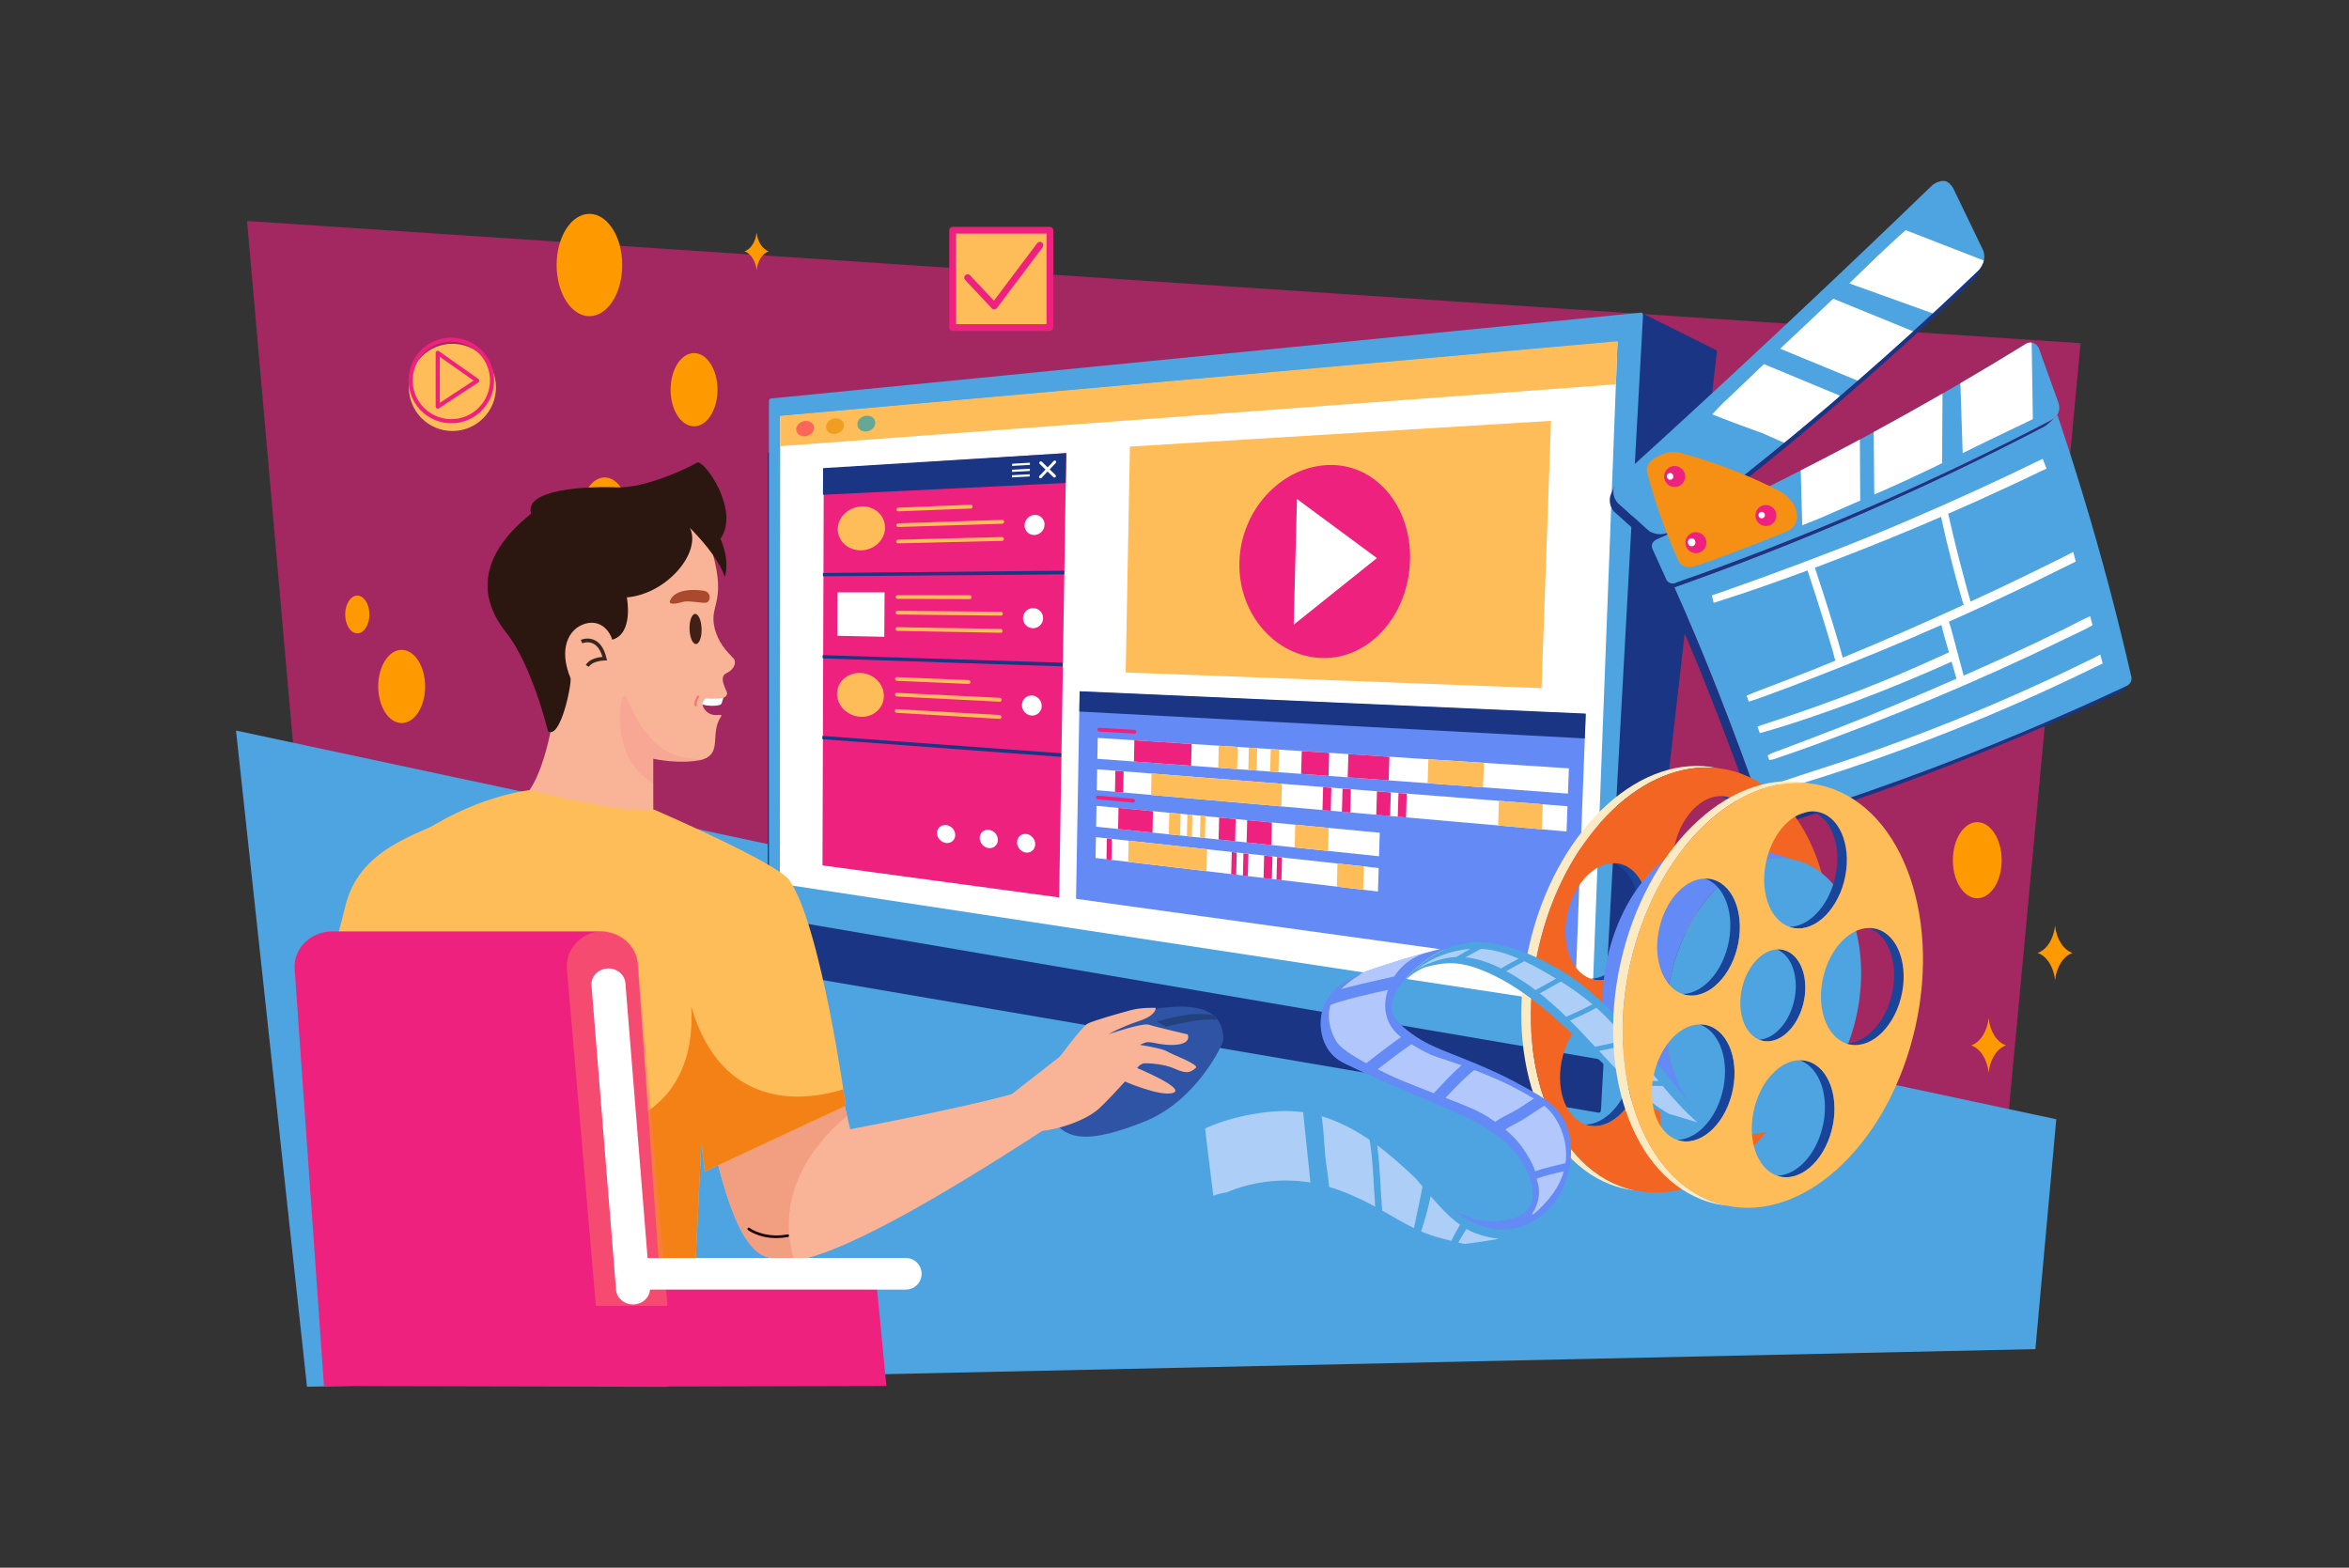 <svg width="824" height="550" viewBox="0 0 824 550" fill="none" xmlns="http://www.w3.org/2000/svg">
<rect x="0" y="0" width="824" height="550" fill="#333333" stroke="none"/>
<g clip-path="url(#clip0_124_587)">
<path d="M120.757 465.027L697.321 468.202L729.837 120.415L86.656 77.536L120.757 465.027Z" fill="#EE217F" fill-opacity="0.6"/>
<path d="M169.505 146.733C175.471 140.759 175.471 131.074 169.505 125.101C163.539 119.127 153.866 119.127 147.899 125.101C141.933 131.074 141.933 140.759 147.899 146.733C153.866 152.706 163.539 152.706 169.505 146.733Z" fill="#FFBD59"/>
<path d="M367.626 81.241H334.361C334.229 81.241 334.122 81.349 334.122 81.481V114.913C334.122 115.045 334.229 115.153 334.361 115.153H367.626C367.758 115.153 367.865 115.045 367.865 114.913V81.481C367.865 81.349 367.758 81.241 367.626 81.241Z" fill="#FFBD59"/>
<path d="M107.682 486.507L713.994 473.31L721.317 392.665L82.786 256.298L107.682 486.507Z" fill="#4DA4E0"/>
<path d="M561.225 371.643L574.053 370.208L602.304 123.004L575.863 109.799L561.225 371.643Z" fill="#193584"/>
<path d="M575.185 128.406L270.089 158.509C269.657 158.552 269.307 158.894 269.307 159.273V339.852C269.322 340.054 269.405 340.244 269.542 340.393C269.68 340.541 269.863 340.638 270.062 340.669L560.799 390.364C561.216 390.435 561.572 390.05 561.593 389.506L575.928 129.313C575.951 128.771 575.617 128.363 575.185 128.406Z" fill="#193584"/>
<path d="M575.61 109.684L270.515 139.792C270.084 139.834 269.733 140.176 269.733 140.555V321.131C269.749 321.333 269.832 321.524 269.969 321.672C270.107 321.82 270.291 321.917 270.491 321.947L561.225 371.643C561.642 371.714 561.998 371.329 562.019 370.785L576.355 110.592C576.376 110.049 576.043 109.647 575.61 109.684Z" fill="#4DA4E0"/>
<path d="M273.568 310.034L558.482 353.352L567.401 119.925L273.686 146.055L273.568 310.034Z" fill="white"/>
<path d="M273.677 156.53L566.833 134.836L567.409 119.738L273.686 145.923L273.677 156.53Z" fill="#FFBD59"/>
<path d="M282.44 147.68C280.704 147.828 279.296 149.147 279.292 150.624C279.288 152.101 280.701 153.191 282.428 153.055C284.155 152.919 285.571 151.603 285.574 150.111C285.578 148.62 284.174 147.532 282.44 147.68Z" fill="#FF665B"/>
<path d="M292.915 146.785C291.179 146.933 289.768 148.269 289.761 149.769C289.754 151.269 291.157 152.375 292.892 152.237C294.626 152.1 296.036 150.767 296.043 149.253C296.05 147.738 294.649 146.635 292.915 146.785Z" fill="#F19E20"/>
<path d="M303.912 145.843C302.176 145.992 300.762 147.347 300.755 148.87C300.748 150.393 302.144 151.514 303.878 151.382C305.613 151.25 307.026 149.893 307.035 148.355C307.044 146.818 305.655 145.694 303.912 145.843Z" fill="#65A896"/>
<path d="M394.879 235.925L540.757 241.425L544.079 147.647L396.36 156.672L394.879 235.925Z" fill="#FFBD59"/>
<path d="M377.454 315.335L552.9 339.604L556.255 250.484L378.73 242.619L377.454 315.335Z" fill="#648AF5"/>
<path d="M378.607 249.622L555.932 259.066L556.26 250.352L378.732 242.511L378.607 249.622Z" fill="#193584"/>
<path d="M465.613 163.158C449.008 163.971 435.199 179.261 434.769 197.313C434.34 215.364 447.325 230.381 463.768 230.854C480.211 231.326 494.02 216.046 494.611 196.699C495.203 177.352 482.22 162.345 465.613 163.158Z" fill="#EE217F"/>
<path d="M453.809 219.163L483.005 195.795L454.959 175.062L453.809 219.163Z" fill="white"/>
<path d="M288.52 303.614L371.545 314.85L374.018 158.973L288.977 164.487L288.52 303.614Z" fill="#EE217F"/>
<path d="M288.687 173.574L373.844 169.446L374.019 158.973L288.719 164.231L288.687 173.574Z" fill="#193584"/>
<path d="M369.62 161.735L364.65 166.939C364.552 167.036 364.497 167.167 364.494 167.305C364.492 167.443 364.543 167.576 364.637 167.676C364.686 167.722 364.743 167.757 364.805 167.779C364.868 167.802 364.934 167.811 365 167.806C365.139 167.799 365.27 167.739 365.366 167.639L370.337 162.437C370.435 162.339 370.492 162.207 370.494 162.068C370.496 161.929 370.443 161.795 370.347 161.695C370.297 161.649 370.238 161.614 370.174 161.592C370.111 161.569 370.043 161.559 369.975 161.563C369.908 161.567 369.841 161.584 369.78 161.614C369.719 161.643 369.665 161.684 369.62 161.735Z" fill="white"/>
<path d="M365.454 161.98C365.404 161.935 365.345 161.9 365.281 161.877C365.217 161.855 365.149 161.845 365.081 161.849C365.013 161.853 364.947 161.871 364.886 161.9C364.825 161.93 364.77 161.972 364.725 162.023C364.629 162.12 364.573 162.25 364.571 162.388C364.569 162.525 364.62 162.657 364.713 162.758L369.529 167.422C369.575 167.467 369.63 167.502 369.691 167.525C369.752 167.548 369.816 167.558 369.881 167.554C370.021 167.545 370.152 167.482 370.247 167.378C370.345 167.281 370.402 167.149 370.404 167.01C370.406 166.872 370.354 166.738 370.259 166.638L365.454 161.98Z" fill="white"/>
<path d="M361.236 162.335L355.095 162.687C355.081 162.688 355.067 162.694 355.058 162.704C355.048 162.714 355.042 162.728 355.042 162.742L355.031 163.406C355.031 163.413 355.033 163.419 355.035 163.425C355.038 163.431 355.042 163.437 355.046 163.441C355.051 163.446 355.057 163.449 355.063 163.451C355.069 163.454 355.076 163.454 355.082 163.454L361.225 163.101C361.239 163.1 361.252 163.094 361.262 163.084C361.272 163.074 361.277 163.061 361.278 163.047V162.379C361.277 162.368 361.273 162.357 361.265 162.349C361.257 162.341 361.247 162.336 361.236 162.335Z" fill="white"/>
<path d="M361.204 164.459L355.065 164.801C355.051 164.802 355.037 164.808 355.028 164.818C355.018 164.828 355.012 164.841 355.012 164.855V165.52C355.011 165.527 355.013 165.533 355.015 165.539C355.018 165.546 355.021 165.551 355.026 165.556C355.031 165.56 355.037 165.564 355.043 165.566C355.05 165.568 355.056 165.568 355.063 165.568L361.202 165.233C361.216 165.231 361.229 165.225 361.239 165.215C361.249 165.205 361.254 165.192 361.255 165.178L361.264 164.508C361.265 164.501 361.263 164.493 361.26 164.486C361.257 164.479 361.253 164.473 361.247 164.468C361.241 164.463 361.234 164.46 361.227 164.458C361.219 164.457 361.211 164.457 361.204 164.459Z" fill="white"/>
<path d="M361.176 166.391L355.038 166.719C355.024 166.719 355.011 166.724 355.001 166.734C354.991 166.744 354.986 166.758 354.986 166.772L354.975 167.436C354.975 167.443 354.976 167.449 354.979 167.455C354.982 167.461 354.985 167.467 354.99 167.471C354.995 167.476 355.001 167.479 355.007 167.481C355.013 167.483 355.02 167.484 355.026 167.484L361.164 167.165C361.178 167.164 361.191 167.158 361.201 167.148C361.211 167.138 361.216 167.124 361.217 167.11L361.227 166.44C361.227 166.434 361.226 166.427 361.223 166.421C361.221 166.415 361.217 166.409 361.212 166.405C361.207 166.4 361.202 166.397 361.196 166.394C361.189 166.392 361.183 166.391 361.176 166.391Z" fill="white"/>
<path d="M302.209 177.678C297.619 177.87 293.885 181.433 293.865 185.636C293.848 189.836 297.543 193.166 302.121 193.073C306.699 192.979 310.435 189.417 310.465 185.117C310.495 180.818 306.801 177.486 302.209 177.678Z" fill="#FFBD59"/>
<path d="M288.676 202.176L373.311 201.503L373.332 200.221L288.68 201.032L288.676 202.176Z" fill="#193584"/>
<path d="M288.578 230.988L372.77 233.791L372.791 232.509L288.581 229.844L288.578 230.988Z" fill="#193584"/>
<path d="M288.481 259.33L372.24 265.553L372.261 264.27L288.484 258.184L288.481 259.33Z" fill="#193584"/>
<path d="M362.961 180.64C362.018 180.681 361.126 181.079 360.465 181.754C359.804 182.429 359.424 183.33 359.401 184.275C359.391 184.73 359.474 185.183 359.644 185.605C359.814 186.027 360.069 186.411 360.392 186.731C360.716 187.051 361.101 187.302 361.524 187.469C361.948 187.635 362.401 187.713 362.856 187.698C363.801 187.663 364.697 187.266 365.36 186.59C366.022 185.913 366.4 185.009 366.416 184.061C366.43 183.605 366.35 183.151 366.181 182.727C366.012 182.303 365.757 181.918 365.433 181.597C365.109 181.276 364.722 181.025 364.297 180.86C363.872 180.696 363.417 180.621 362.961 180.64Z" fill="white"/>
<path d="M340.527 177.075L315.111 178.107C314.942 178.112 314.78 178.181 314.659 178.301C314.538 178.42 314.466 178.58 314.458 178.75V178.805C314.46 178.887 314.478 178.969 314.512 179.044C314.547 179.119 314.596 179.186 314.657 179.242C314.718 179.297 314.79 179.34 314.868 179.366C314.946 179.393 315.029 179.403 315.111 179.397L340.52 178.412C340.694 178.405 340.859 178.332 340.983 178.209C341.106 178.085 341.178 177.92 341.185 177.745V177.692C341.186 177.607 341.169 177.523 341.136 177.445C341.102 177.367 341.053 177.297 340.991 177.239C340.929 177.181 340.856 177.137 340.776 177.108C340.696 177.08 340.611 177.069 340.527 177.075Z" fill="#FFBD59"/>
<path d="M351.586 182.392L315.069 183.6C314.898 183.603 314.735 183.671 314.612 183.79C314.489 183.909 314.416 184.07 314.407 184.241V184.294C314.409 184.377 314.427 184.458 314.461 184.534C314.495 184.609 314.544 184.677 314.605 184.733C314.666 184.789 314.737 184.832 314.815 184.859C314.893 184.886 314.976 184.897 315.059 184.892L351.568 183.749C351.743 183.742 351.909 183.669 352.033 183.545C352.156 183.42 352.228 183.253 352.234 183.078V183.021C352.235 182.937 352.219 182.853 352.187 182.774C352.154 182.696 352.106 182.625 352.046 182.566C351.985 182.508 351.913 182.462 351.834 182.432C351.755 182.402 351.67 182.388 351.586 182.392Z" fill="#FFBD59"/>
<path d="M351.504 188.414L315.023 189.336C314.853 189.337 314.689 189.403 314.567 189.521C314.444 189.639 314.371 189.8 314.363 189.97V190.025C314.364 190.108 314.383 190.189 314.416 190.265C314.45 190.341 314.499 190.409 314.559 190.465C314.62 190.521 314.692 190.565 314.769 190.593C314.847 190.621 314.93 190.633 315.012 190.628L351.487 189.771C351.661 189.765 351.827 189.693 351.95 189.57C352.074 189.446 352.145 189.28 352.151 189.105V189.048C352.152 188.964 352.135 188.88 352.103 188.801C352.071 188.723 352.023 188.652 351.963 188.593C351.902 188.534 351.831 188.487 351.752 188.456C351.673 188.426 351.589 188.411 351.504 188.414Z" fill="#FFBD59"/>
<path d="M293.705 223.05L310.194 223.408L310.305 207.835L293.77 207.833L293.705 223.05Z" fill="white"/>
<path d="M362.465 213.349C361.767 213.332 361.08 213.524 360.491 213.899C359.902 214.274 359.438 214.816 359.157 215.455C358.876 216.095 358.792 216.804 358.914 217.492C359.037 218.18 359.361 218.816 359.845 219.32C360.329 219.823 360.952 220.171 361.634 220.319C362.316 220.467 363.027 220.409 363.676 220.152C364.325 219.895 364.883 219.45 365.28 218.875C365.676 218.3 365.893 217.619 365.902 216.92C365.913 216.459 365.833 216 365.666 215.571C365.499 215.141 365.248 214.748 364.928 214.416C364.609 214.084 364.226 213.819 363.803 213.635C363.381 213.452 362.926 213.355 362.465 213.349Z" fill="white"/>
<path d="M340.15 208.841L314.87 208.804C314.701 208.801 314.538 208.864 314.415 208.979C314.292 209.095 314.219 209.254 314.211 209.423V209.476C314.213 209.559 314.231 209.641 314.265 209.718C314.299 209.794 314.347 209.863 314.407 209.921C314.467 209.978 314.538 210.023 314.616 210.054C314.693 210.084 314.776 210.098 314.859 210.096L340.134 210.179C340.306 210.18 340.471 210.114 340.595 209.994C340.719 209.875 340.791 209.712 340.796 209.539V209.483C340.796 209.398 340.779 209.314 340.747 209.236C340.714 209.158 340.666 209.087 340.606 209.027C340.546 208.968 340.475 208.921 340.397 208.889C340.318 208.857 340.234 208.841 340.15 208.841Z" fill="#FFBD59"/>
<path d="M351.151 214.625L314.828 214.297C314.66 214.292 314.496 214.354 314.373 214.468C314.249 214.583 314.176 214.742 314.169 214.911V214.964C314.173 215.132 314.242 215.292 314.361 215.409C314.481 215.527 314.642 215.593 314.81 215.593L351.124 215.984C351.297 215.986 351.463 215.919 351.587 215.799C351.711 215.678 351.783 215.514 351.786 215.341V215.284C351.789 215.113 351.724 214.947 351.605 214.823C351.486 214.7 351.322 214.628 351.151 214.625Z" fill="#FFBD59"/>
<path d="M351.068 220.647L314.782 220.033C314.699 220.03 314.616 220.043 314.538 220.071C314.46 220.1 314.388 220.144 314.327 220.2C314.266 220.257 314.217 220.325 314.182 220.401C314.147 220.476 314.128 220.558 314.125 220.642V220.695C314.13 220.863 314.2 221.024 314.32 221.142C314.441 221.26 314.603 221.326 314.772 221.326L351.042 222.004C351.127 222.006 351.212 221.991 351.291 221.96C351.37 221.928 351.443 221.882 351.504 221.822C351.566 221.763 351.615 221.692 351.648 221.614C351.682 221.536 351.701 221.452 351.702 221.366V221.31C351.703 221.138 351.638 220.973 351.52 220.849C351.401 220.726 351.239 220.653 351.068 220.647Z" fill="#FFBD59"/>
<path d="M301.874 236.084C297.332 235.908 293.634 239.164 293.617 243.364C293.599 247.565 297.256 251.2 301.786 251.473C306.317 251.747 310.014 248.494 310.046 244.193C310.077 239.892 306.419 236.266 301.874 236.084Z" fill="#FFBD59"/>
<path d="M361.997 243.994C361.543 243.972 361.09 244.042 360.665 244.2C360.239 244.359 359.85 244.602 359.521 244.915C359.192 245.228 358.929 245.604 358.75 246.022C358.57 246.439 358.477 246.889 358.475 247.343C358.467 248.28 358.816 249.184 359.451 249.872C360.086 250.56 360.959 250.979 361.893 251.045C362.347 251.069 362.801 251 363.227 250.842C363.653 250.685 364.043 250.442 364.373 250.129C364.702 249.815 364.965 249.438 365.144 249.019C365.323 248.601 365.415 248.151 365.414 247.696C365.429 246.757 365.083 245.848 364.446 245.159C363.81 244.469 362.933 244.052 361.997 243.994Z" fill="white"/>
<path d="M339.798 238.6L314.645 237.563C314.563 237.557 314.48 237.568 314.402 237.595C314.324 237.622 314.253 237.664 314.191 237.72C314.13 237.775 314.081 237.842 314.046 237.917C314.012 237.992 313.992 238.073 313.99 238.155V238.21C313.993 238.381 314.062 238.544 314.182 238.665C314.302 238.787 314.464 238.857 314.634 238.862L339.782 239.945C339.866 239.949 339.95 239.937 340.028 239.908C340.107 239.879 340.179 239.835 340.241 239.778C340.302 239.72 340.351 239.651 340.385 239.575C340.419 239.498 340.437 239.415 340.439 239.331V239.275C340.439 239.101 340.373 238.934 340.254 238.808C340.134 238.683 339.971 238.608 339.798 238.6Z" fill="#FFBD59"/>
<path d="M350.742 244.822L314.601 243.06C314.519 243.053 314.436 243.063 314.359 243.09C314.281 243.116 314.209 243.158 314.148 243.213C314.087 243.268 314.037 243.334 314.002 243.409C313.968 243.483 313.948 243.564 313.946 243.647V243.701C313.951 243.871 314.02 244.033 314.14 244.154C314.259 244.275 314.42 244.346 314.59 244.353L350.728 246.18C350.813 246.184 350.897 246.172 350.976 246.143C351.056 246.114 351.128 246.07 351.19 246.012C351.252 245.954 351.301 245.884 351.335 245.807C351.368 245.729 351.386 245.645 351.387 245.561V245.505C351.387 245.33 351.321 245.161 351.201 245.034C351.081 244.907 350.917 244.831 350.742 244.822Z" fill="#FFBD59"/>
<path d="M350.66 250.849L314.555 248.796C314.474 248.788 314.391 248.798 314.314 248.824C314.236 248.849 314.164 248.891 314.103 248.945C314.042 249 313.992 249.066 313.958 249.141C313.923 249.215 313.904 249.295 313.902 249.377V249.432C313.907 249.603 313.976 249.765 314.096 249.886C314.215 250.008 314.376 250.08 314.546 250.088L350.64 252.203C350.724 252.209 350.808 252.197 350.887 252.168C350.967 252.14 351.039 252.096 351.101 252.038C351.162 251.981 351.211 251.911 351.245 251.834C351.279 251.757 351.296 251.674 351.297 251.59V251.533C351.297 251.36 351.231 251.193 351.112 251.066C350.994 250.939 350.832 250.862 350.66 250.849Z" fill="#FFBD59"/>
<path d="M360 292.575C358.239 292.38 356.785 293.677 356.759 295.473C356.732 297.27 358.139 298.897 359.901 299.107C361.664 299.316 363.115 298.022 363.143 296.21C363.171 294.398 361.763 292.773 360 292.575Z" fill="white"/>
<path d="M346.888 291.117C346.484 291.062 346.072 291.093 345.681 291.211C345.29 291.328 344.929 291.529 344.622 291.798C344.316 292.068 344.07 292.4 343.903 292.773C343.736 293.146 343.651 293.55 343.654 293.959C343.663 294.835 343.986 295.678 344.565 296.335C345.143 296.992 345.939 297.418 346.806 297.536C347.21 297.594 347.622 297.564 348.014 297.448C348.406 297.331 348.768 297.131 349.075 296.861C349.382 296.591 349.627 296.258 349.794 295.884C349.96 295.511 350.043 295.105 350.038 294.696C350.036 293.819 349.715 292.972 349.135 292.314C348.556 291.655 347.757 291.23 346.888 291.117Z" fill="white"/>
<path d="M331.928 289.455C330.167 289.259 328.72 290.502 328.702 292.232C328.685 293.961 330.099 295.535 331.861 295.747C333.623 295.958 335.067 294.714 335.087 292.97C335.106 291.227 333.692 289.649 331.928 289.455Z" fill="white"/>
<path d="M384.943 266.216L550.018 278.422L550.347 269.558L385.079 258.884L384.943 266.216Z" fill="white"/>
<path d="M397.77 267.164L417.835 268.649L418.009 261.01L397.92 259.713L397.77 267.164Z" fill="#EE217F"/>
<path d="M456.413 271.501L466.033 272.211L466.264 264.127L456.633 263.505L456.413 271.501Z" fill="#EE217F"/>
<path d="M472.756 272.71L487.132 273.773L487.387 265.491L472.994 264.562L472.756 272.71Z" fill="#EE217F"/>
<path d="M427.35 269.352L433.97 269.842L434.163 262.054L427.536 261.625L427.35 269.352Z" fill="#FFBD59"/>
<path d="M500.784 274.781L520.229 276.22L520.525 267.631L501.057 266.375L500.784 274.781Z" fill="#FFBD59"/>
<path d="M384.741 277.216L549.524 291.717L549.853 282.853L384.877 269.883L384.741 277.216Z" fill="white"/>
<path d="M525.519 289.605L540.851 290.954L541.171 282.171L525.82 280.964L525.519 289.605Z" fill="#FFBD59"/>
<path d="M403.79 278.892L449.476 282.912L449.689 274.979L403.948 271.383L403.79 278.892Z" fill="#FFBD59"/>
<path d="M437.899 270.131L440.796 270.346L440.996 262.496L438.097 262.308L437.899 270.131Z" fill="#FFBD59"/>
<path d="M490.31 286.536L493.201 286.791L493.463 278.452L490.571 278.222L490.31 286.536Z" fill="#EE217F"/>
<path d="M463.905 284.212L466.796 284.466L467.028 276.371L464.134 276.144L463.905 284.212Z" fill="#EE217F"/>
<path d="M391.117 277.803L394.006 278.058L394.154 270.639L391.259 270.411L391.117 277.803Z" fill="#EE217F"/>
<path d="M470.719 284.812L473.61 285.066L473.849 276.907L470.956 276.68L470.719 284.812Z" fill="#EE217F"/>
<path d="M482.772 285.873L487.627 286.3L487.882 278.013L483.024 277.63L482.772 285.873Z" fill="#EE217F"/>
<path d="M445.553 270.699L448.45 270.912L448.659 262.99L445.761 262.803L445.553 270.699Z" fill="#FFBD59"/>
<path d="M384.503 290.035L483.75 300.402L484.001 292.159L384.639 282.714L384.503 290.035Z" fill="white"/>
<path d="M392.215 290.841L404.28 292.101L404.438 284.595L392.36 283.448L392.215 290.841Z" fill="#EE217F"/>
<path d="M427.473 294.525L433.257 295.128L433.448 287.354L427.659 286.802L427.473 294.525Z" fill="#EE217F"/>
<path d="M437.297 295.551L445.942 296.454L446.15 288.56L437.495 287.738L437.297 295.551Z" fill="#EE217F"/>
<path d="M410 292.699L413.979 293.115L414.15 285.519L410.166 285.14L410 292.699Z" fill="#FFBD59"/>
<path d="M454.151 297.31L465.84 298.532L466.073 290.455L454.367 289.342L454.151 297.31Z" fill="#FFBD59"/>
<path d="M384.301 301.018L483.371 312.77L483.623 304.526L384.436 293.697L384.301 301.018Z" fill="white"/>
<path d="M468.938 311.057L478.157 312.151L478.402 303.954L469.174 302.948L468.938 311.057Z" fill="#FFBD59"/>
<path d="M395.754 302.377L423.222 305.634L423.402 297.95L395.902 294.948L395.754 302.377Z" fill="#FFBD59"/>
<path d="M416.342 293.362L418.083 293.543L418.259 285.908L416.514 285.743L416.342 293.362Z" fill="#FFBD59"/>
<path d="M447.772 308.576L449.51 308.783L449.721 300.853L447.982 300.663L447.772 308.576Z" fill="#EE217F"/>
<path d="M431.896 306.692L433.633 306.898L433.827 299.117L432.087 298.927L431.896 306.692Z" fill="#EE217F"/>
<path d="M388.134 301.5L389.872 301.705L390.014 294.333L388.273 294.142L388.134 301.5Z" fill="#EE217F"/>
<path d="M435.993 307.179L437.73 307.385L437.929 299.565L436.188 299.375L435.993 307.179Z" fill="#EE217F"/>
<path d="M443.24 308.039L446.157 308.384L446.365 300.487L443.444 300.168L443.24 308.039Z" fill="#EE217F"/>
<path d="M420.944 293.843L422.686 294.024L422.865 286.347L421.122 286.182L420.944 293.843Z" fill="#FFBD59"/>
<path d="M397.995 256.069L385.562 255.322C385.479 255.318 385.396 255.331 385.319 255.36C385.242 255.389 385.171 255.434 385.112 255.492C385.052 255.55 385.005 255.619 384.974 255.695C384.942 255.772 384.926 255.854 384.928 255.937C384.922 256.108 384.981 256.275 385.095 256.403C385.208 256.531 385.366 256.611 385.537 256.626L397.967 257.393C398.051 257.396 398.134 257.383 398.212 257.353C398.289 257.323 398.36 257.277 398.42 257.218C398.479 257.16 398.526 257.09 398.558 257.013C398.589 256.935 398.605 256.852 398.603 256.769C398.61 256.596 398.552 256.428 398.439 256.298C398.326 256.167 398.167 256.086 397.995 256.069Z" fill="#EE217F"/>
<path d="M397.506 280.246L385.122 279.127C385.04 279.12 384.958 279.13 384.88 279.157C384.803 279.184 384.732 279.227 384.673 279.283C384.613 279.34 384.566 279.408 384.534 279.483C384.503 279.559 384.487 279.641 384.489 279.723C384.485 279.895 384.545 280.062 384.658 280.192C384.77 280.322 384.926 280.406 385.097 280.428L397.48 281.566C397.562 281.573 397.645 281.562 397.722 281.534C397.8 281.507 397.871 281.463 397.931 281.406C397.991 281.349 398.038 281.28 398.069 281.203C398.1 281.127 398.115 281.044 398.112 280.962C398.116 280.789 398.057 280.62 397.945 280.489C397.833 280.357 397.677 280.27 397.506 280.246Z" fill="#EE217F"/>
<path d="M368.289 79.584H334.178C334.022 79.584 333.868 79.615 333.724 79.675C333.58 79.734 333.449 79.822 333.339 79.932C333.229 80.043 333.142 80.174 333.082 80.318C333.023 80.462 332.992 80.617 332.993 80.772V114.92C332.992 115.076 333.023 115.23 333.082 115.375C333.142 115.519 333.229 115.65 333.339 115.76C333.449 115.87 333.58 115.958 333.724 116.018C333.868 116.077 334.022 116.108 334.178 116.108H368.284C368.599 116.108 368.9 115.983 369.123 115.76C369.345 115.537 369.471 115.235 369.471 114.92V80.772C369.471 80.458 369.347 80.156 369.125 79.934C368.904 79.711 368.603 79.585 368.289 79.584ZM367.102 113.732H335.37V81.961H367.102V113.732Z" fill="#EE217F"/>
<path d="M365.506 85.077C365.254 84.888 364.938 84.807 364.626 84.851C364.315 84.895 364.033 85.061 363.844 85.312L348.661 105.492L340.296 96.603C340.08 96.373 339.782 96.239 339.468 96.229C339.153 96.219 338.847 96.335 338.618 96.552C338.389 96.767 338.255 97.066 338.245 97.381C338.236 97.696 338.351 98.002 338.567 98.231L347.899 108.154C348.01 108.272 348.144 108.367 348.292 108.431C348.441 108.495 348.601 108.528 348.763 108.528H348.828C349.001 108.519 349.169 108.472 349.321 108.391C349.473 108.309 349.605 108.195 349.709 108.057L365.742 86.752C365.837 86.627 365.906 86.484 365.946 86.332C365.985 86.18 365.994 86.021 365.972 85.865C365.951 85.71 365.898 85.56 365.818 85.424C365.738 85.289 365.632 85.171 365.506 85.077Z" fill="#EE217F"/>
<path d="M167.832 132.963L153.965 123.2C153.858 123.123 153.731 123.077 153.6 123.068C153.468 123.06 153.336 123.088 153.22 123.151C153.103 123.211 153.004 123.303 152.936 123.416C152.867 123.529 152.831 123.658 152.831 123.791V142.663C152.831 142.793 152.867 142.921 152.934 143.032C153 143.144 153.096 143.235 153.21 143.297C153.324 143.359 153.453 143.388 153.583 143.383C153.713 143.378 153.839 143.337 153.947 143.266L167.814 134.151C167.913 134.086 167.994 133.999 168.051 133.895C168.108 133.792 168.139 133.677 168.141 133.559C168.142 133.441 168.115 133.324 168.061 133.219C168.008 133.114 167.929 133.024 167.832 132.957V132.963ZM154.275 141.329V125.18L166.142 133.532L154.275 141.329Z" fill="#EE217F"/>
<path d="M158.324 118.444C155.356 118.444 152.455 119.325 149.987 120.976C147.519 122.627 145.596 124.973 144.46 127.719C143.324 130.464 143.027 133.485 143.606 136.4C144.185 139.314 145.614 141.991 147.713 144.092C149.812 146.194 152.486 147.625 155.397 148.204C158.308 148.784 161.325 148.486 164.067 147.349C166.809 146.212 169.153 144.286 170.801 141.816C172.45 139.345 173.33 136.44 173.33 133.468C173.326 129.485 171.744 125.666 168.931 122.849C166.117 120.032 162.303 118.448 158.324 118.444ZM158.324 147.047C155.643 147.047 153.022 146.251 150.792 144.76C148.563 143.268 146.825 141.148 145.799 138.668C144.773 136.188 144.504 133.459 145.027 130.826C145.551 128.193 146.842 125.774 148.738 123.876C150.634 121.977 153.049 120.685 155.679 120.161C158.309 119.637 161.035 119.906 163.512 120.933C165.99 121.961 168.107 123.7 169.597 125.933C171.086 128.165 171.881 130.789 171.881 133.474C171.876 137.072 170.446 140.521 167.904 143.066C165.363 145.61 161.918 147.042 158.324 147.047Z" fill="#EE217F"/>
<path d="M693.6 315.139C698.325 315.139 702.155 309.163 702.155 301.791C702.155 294.419 698.325 288.443 693.6 288.443C688.875 288.443 685.045 294.419 685.045 301.791C685.045 309.163 688.875 315.139 693.6 315.139Z" fill="#FF9900"/>
<path d="M720.887 324.768C720.382 329.483 717.938 333.258 714.769 334.315C717.938 335.373 720.382 339.147 720.887 343.863C721.393 339.147 723.838 335.375 727.008 334.315C723.838 333.258 721.393 329.483 720.887 324.768Z" fill="#FF9900"/>
<path d="M697.583 357.202C697.077 361.916 694.632 365.69 691.464 366.75C694.634 367.807 697.077 371.581 697.583 376.295C698.088 371.581 700.534 367.807 703.701 366.75C700.528 365.69 698.083 361.916 697.583 357.202Z" fill="#FF9900"/>
<path d="M206.766 110.931C213.12 110.931 218.272 102.893 218.272 92.978C218.272 83.063 213.12 75.026 206.766 75.026C200.411 75.026 195.26 83.063 195.26 92.978C195.26 102.893 200.411 110.931 206.766 110.931Z" fill="#FF9900"/>
<path d="M243.464 149.558C248.009 149.558 251.693 143.81 251.693 136.719C251.693 129.628 248.009 123.88 243.464 123.88C238.919 123.88 235.234 129.628 235.234 136.719C235.234 143.81 238.919 149.558 243.464 149.558Z" fill="#FF9900"/>
<path d="M140.902 253.67C145.447 253.67 149.132 247.922 149.132 240.831C149.132 233.741 145.447 227.993 140.902 227.993C136.357 227.993 132.673 233.741 132.673 240.831C132.673 247.922 136.357 253.67 140.902 253.67Z" fill="#FF9900"/>
<path d="M265.413 81.552C265.061 84.822 263.367 87.439 261.169 88.173C263.367 88.908 265.062 91.522 265.413 94.796C265.765 91.526 267.459 88.908 269.658 88.173C267.459 87.436 265.763 84.822 265.413 81.552Z" fill="#FF9900"/>
<path d="M125.34 222.203C127.684 222.203 129.585 219.238 129.585 215.581C129.585 211.923 127.684 208.958 125.34 208.958C122.995 208.958 121.095 211.923 121.095 215.581C121.095 219.238 122.995 222.203 125.34 222.203Z" fill="#FF9900"/>
<path d="M212.115 193.175C216.66 193.175 220.344 187.427 220.344 180.337C220.344 173.246 216.66 167.498 212.115 167.498C207.57 167.498 203.885 173.246 203.885 180.337C203.885 187.427 207.57 193.175 212.115 193.175Z" fill="#FF9900"/>
<path d="M207.248 242.885C206.476 242.886 205.706 242.787 204.959 242.591C203.606 242.223 202.353 241.551 201.297 240.627C200.141 239.628 199.191 238.412 198.5 237.048L198.54 237.031C199.228 238.389 200.175 239.599 201.325 240.595C202.377 241.514 203.624 242.182 204.972 242.548C206.613 242.984 208.393 242.933 210.264 242.397L210.277 242.439C209.293 242.728 208.274 242.878 207.248 242.885Z" fill="#EE217F" fill-opacity="0.2"/>
<path d="M404.38 354.057C380.963 357.935 367.18 386.267 367.18 386.267C370.341 402.517 383.41 400.649 401.514 393.458C419.617 386.267 429.29 366.207 429.184 364.474C428.89 359.728 427.79 350.174 404.38 354.057Z" fill="#2F53A5"/>
<path d="M378.586 365.382L353.556 384.891L360.378 397.024C369.798 397.269 380.785 393.146 385.428 388.998C390.07 384.85 402.769 370.321 402.769 370.321L385.69 364.234C384.505 363.812 383.233 363.696 381.991 363.896C380.749 364.097 379.578 364.608 378.586 365.382Z" fill="#F9B497"/>
<path d="M397.932 374.294C397.932 374.294 405.73 372.094 403.484 369.032C401.237 365.97 395.686 365.761 393.759 365.306C391.833 364.851 381.334 360.444 378.917 362.431C376.499 364.417 373.568 371.839 373.568 371.839L393.656 379.033C393.656 379.033 407.037 384.996 411.586 383.378C416.136 381.76 397.932 374.294 397.932 374.294Z" fill="#F9B497"/>
<path d="M409.377 368.858C407.403 367.675 399.749 366.582 399.749 366.582L401.665 365.798C403.58 365.013 407.14 367.032 412.646 366.522C418.152 366.013 416.632 362.898 416.632 362.898C416.632 362.898 405.378 360.294 403.075 359.501C400.772 358.708 388.794 362.864 388.794 362.864C388.794 362.864 393.215 360.306 399.562 358.203C405.91 356.1 405.373 353.581 405.373 353.581C405.373 353.581 400.332 353.405 396.745 354.376C393.159 355.348 383.577 358.032 381.537 359.116C379.496 360.201 370.538 372.338 370.538 372.338L395.927 374.871L400.397 373.039C400.397 373.039 407.227 372.729 412.114 374.955C417.002 377.182 417.925 375.807 419.458 374.682C420.992 373.558 411.35 370.039 409.377 368.858Z" fill="#F9B497"/>
<path d="M284.548 398.731L259.062 413.891C258.16 426.989 256.197 432.311 270.14 441.431C284.083 450.552 350.977 406.263 377.244 389.217L356.322 383.491C333.717 389.839 284.548 398.731 284.548 398.731Z" fill="#F9B497"/>
<path d="M242.42 245.737C247.855 248.505 252.443 247.532 252.892 247.128C253.341 246.724 253.98 243.699 253.98 243.699C253.98 243.699 236.988 242.961 242.42 245.737Z" fill="white"/>
<path d="M242.041 343.292C242.041 343.292 248.888 433.883 268.465 440.802C288.042 447.721 299.732 402.549 299.732 402.549L282.817 330.395L242.041 343.292Z" fill="#F9B497"/>
<path d="M276.972 364.904L246.114 378.4C250.052 404.692 257.122 436.793 268.464 440.804C268.897 440.955 269.321 441.052 269.746 441.156C269.883 441.248 269.999 441.333 270.14 441.428C272.049 442.676 274.977 442.895 278.63 442.348C278.595 442.225 278.576 442.119 278.539 441.995C270.996 416.593 288.52 398.565 297.144 391.512L291.268 366.45L276.972 364.904Z" fill="#F29E81"/>
<path d="M195.409 242.065C195.409 242.065 192.944 269.281 184.328 279.046C175.711 288.81 229.174 287.361 229.174 287.361L229.126 254.044L195.409 242.065Z" fill="#F9B497"/>
<path d="M229.431 284.02C219.499 285.947 185.866 277.197 185.866 277.197C185.866 277.197 165.89 279.183 144.92 294.194C120.483 311.686 130.463 380.748 127.693 451.467C127.625 453.209 243.578 451.467 243.578 451.467L246.024 401.028L247.235 410.979L296.675 387.923C296.675 387.923 288.058 324.916 276.922 308.816C272.705 302.708 229.431 284.02 229.431 284.02Z" fill="#FFBD59"/>
<path d="M242.503 353.248C244.517 390.673 214.971 394.93 214.971 394.93L213.627 447.594L243.797 446.965L246.024 401.028L247.235 410.979L296.675 387.923C296.675 387.923 296.378 385.76 295.828 382.148C285.81 385.353 253.945 392.125 242.503 353.248Z" fill="#F48116"/>
<path d="M250.623 220.086C248.644 211.547 255.753 211.496 248.725 189.861C248.725 189.861 206.489 155.289 181.25 191.989C163.235 218.184 195.688 241.728 195.688 241.728C209.713 268.411 240.233 268.626 246.765 266.355C253.297 264.085 249.054 257.24 252.831 251.547C254.216 249.466 249.515 252.852 246.834 248.346C245.7 246.439 247.387 245.05 247.725 245.062C253.322 245.254 254.811 244.976 255.065 243.299C255.186 242.499 251.72 237.639 254.815 236.174C257.91 234.709 258.357 232.061 257.317 230.981C254.757 228.329 251.871 225.465 250.623 220.086Z" fill="#F9B497"/>
<path d="M244.476 162.319C242.133 163.762 226.714 171.403 216.113 170.979C205.512 170.556 183.65 171.655 186.319 180.203C166.93 195.715 168.348 210.364 177.516 221.862C186.684 233.359 192.219 256.557 192.219 256.557C196.609 259.554 200.565 240.163 200.142 237.921C195.837 227.631 199.426 220.527 205.283 218.819C211.141 217.111 214.229 222.202 214.751 224.428C222.408 222.299 219.881 209.58 219.881 209.58C234.014 208.392 246.214 193.676 241.987 185.158C248.797 192.11 252.626 197.674 254.287 202.414C255.887 196.449 253.406 190.538 252.722 189.017C259.792 179.085 246.82 160.873 244.476 162.319Z" fill="#2B1710"/>
<path d="M246.878 207.257C244.04 206.802 236.83 206.345 235.032 210.728C234.356 212.379 237.578 211.764 239.55 211.167C241.522 210.569 245.98 211.683 247.649 211.445C249.318 211.207 249.714 207.711 246.878 207.257Z" fill="#AA492D"/>
<path d="M243.842 215.374C242.677 215.406 241.798 217.8 241.883 220.719C241.967 223.638 242.981 225.978 244.147 225.944C245.312 225.911 246.193 223.52 246.108 220.601C246.024 217.682 245.01 215.343 243.842 215.374Z" fill="#412016"/>
<g opacity="0.44">
<path d="M219.571 243.914L218.302 244.493C218.302 244.493 213.15 265.363 229.191 274.922L228.954 266.052C238.442 268.59 243.335 267.462 246.416 266.404C234.931 266.066 226.843 262.29 219.571 243.914Z" fill="#EE217F" fill-opacity="0.2"/>
</g>
<path d="M245.061 244.041C244.978 243.992 244.88 243.978 244.786 244.002C244.693 244.026 244.614 244.086 244.564 244.168C244.438 244.382 243.332 246.284 243.628 247.507C243.648 247.594 243.7 247.669 243.772 247.72C243.845 247.771 243.934 247.794 244.022 247.784H244.064C244.111 247.774 244.156 247.755 244.195 247.727C244.234 247.699 244.267 247.664 244.292 247.623C244.317 247.582 244.334 247.536 244.341 247.489C244.347 247.441 244.345 247.393 244.332 247.347C244.144 246.553 244.887 245.055 245.188 244.547C245.213 244.506 245.23 244.46 245.238 244.412C245.245 244.364 245.243 244.315 245.231 244.267C245.219 244.22 245.198 244.176 245.169 244.137C245.14 244.098 245.103 244.066 245.061 244.041Z" fill="#FF7171"/>
<path d="M121.065 318.149C116.205 338.543 105.937 369.487 105.937 369.487C105.937 369.487 142.911 388.986 149.91 384.175C155.086 380.616 158.773 370.36 160.592 363.947L159.166 286.516C145.628 293.076 125.931 297.756 121.065 318.149Z" fill="#FFBD59"/>
<path d="M160.594 364.074L160.69 363.596C160.659 363.712 160.625 363.832 160.592 363.948L160.594 364.074Z" fill="#FFBD59"/>
<path d="M160.69 363.596C162.228 358.089 162.314 355.704 160.69 363.596V363.596Z" fill="#FFBD59"/>
<path d="M276.241 433.062C268.039 434.586 262.97 430.826 262.921 430.787C262.823 430.716 262.7 430.686 262.58 430.703C262.46 430.719 262.35 430.782 262.275 430.877C262.238 430.926 262.211 430.981 262.195 431.039C262.18 431.098 262.176 431.16 262.185 431.22C262.193 431.28 262.213 431.338 262.244 431.39C262.275 431.442 262.316 431.488 262.365 431.524C262.541 431.662 266.173 434.359 272.316 434.359C273.688 434.355 275.057 434.226 276.406 433.973C276.466 433.962 276.523 433.94 276.574 433.907C276.625 433.874 276.669 433.831 276.704 433.781C276.739 433.73 276.763 433.674 276.775 433.614C276.788 433.555 276.789 433.493 276.778 433.433C276.752 433.315 276.682 433.211 276.582 433.142C276.483 433.073 276.361 433.044 276.241 433.062Z" fill="#160202"/>
<path d="M121.522 344.887C121.412 343.42 120.725 342.056 119.611 341.097C118.497 340.137 117.047 339.659 115.582 339.77C114.116 339.88 112.754 340.568 111.796 341.684C110.837 342.799 110.361 344.25 110.471 345.717L118.475 452.498C118.58 453.892 119.207 455.195 120.231 456.146C121.254 457.097 122.598 457.626 123.994 457.628C124.134 457.628 124.274 457.628 124.415 457.614C125.88 457.502 127.24 456.813 128.197 455.698C129.154 454.582 129.63 453.133 129.521 451.666L121.522 344.887Z" fill="#D8916C"/>
<path d="M210.515 326.769H116.568C108.837 326.769 102.75 332.939 103.375 340.136L113.642 486.249L234.146 486.539L223.707 338.135C223.149 331.714 217.409 326.769 210.515 326.769Z" fill="#EE217F"/>
<path d="M210.21 446.371L209.252 445.794L231.849 486.442L310.937 486.249L307.491 450.588L210.21 446.371Z" fill="#EE217F"/>
<g style="mix-blend-mode:multiply" opacity="0.49">
<path d="M211.379 326.661C204 326.95 198.271 332.949 198.878 339.974L209.03 458.138H234.15L223.827 337.973C223.287 331.745 217.922 326.947 211.379 326.661Z" fill="#FF775F"/>
</g>
<path d="M219.381 344.887C219.133 341.832 216.226 339.542 212.988 339.775C209.705 340.006 207.243 342.668 207.488 345.723L216.103 452.504C216.339 455.418 218.952 457.635 222.042 457.635C222.193 457.635 222.345 457.635 222.496 457.621C225.78 457.39 228.241 454.728 227.996 451.673L219.381 344.887Z" fill="white"/>
<path d="M317.752 441.334H222.948C221.479 441.334 220.069 441.919 219.03 442.959C217.991 444 217.407 445.411 217.407 446.882C217.407 448.353 217.991 449.764 219.03 450.805C220.069 451.845 221.479 452.43 222.948 452.43H317.752C319.222 452.43 320.631 451.845 321.67 450.805C322.709 449.764 323.293 448.353 323.293 446.882C323.293 445.411 322.709 444 321.67 442.959C320.631 441.919 319.222 441.334 317.752 441.334Z" fill="white"/>
<path d="M208.713 224.635C206.273 223.385 203.854 224.437 203.751 224.483L204.225 225.689C204.244 225.689 206.232 224.832 208.155 225.823C209.583 226.558 210.643 228.114 211.324 230.454C209.81 230.602 206.635 231.159 205.5 233.32L206.602 233.933C207.532 232.171 210.91 231.732 212.132 231.714L212.939 231.702L212.749 230.889C211.995 227.725 210.641 225.62 208.713 224.635Z" fill="#38261F"/>
<path d="M641.03 142.672C622.993 157.995 605.312 172.088 588.186 185.031C587.668 185.493 584.924 187.851 581.319 187.344C580.336 187.199 579.391 186.864 578.536 186.357L567.444 176.361C566.69 175.473 566.202 174.389 566.035 173.236C565.908 172.274 566.021 171.296 566.364 170.389C565.956 171.337 565.548 172.285 565.141 173.232C564.738 174.201 564.599 175.258 564.737 176.298C564.904 177.451 565.393 178.535 566.146 179.423L577.238 189.419C578.093 189.926 579.039 190.261 580.022 190.406C583.622 190.917 586.36 188.555 586.889 188.093C604.015 175.15 621.695 161.057 639.732 145.734C658.819 129.516 676.49 113.464 692.801 97.822C693.321 97.231 693.759 96.57 694.102 95.86C694.514 94.879 694.925 93.897 695.334 92.915C695 93.581 694.581 94.201 694.088 94.76C677.787 110.402 660.117 126.456 641.03 142.672Z" fill="#193584"/>
<path d="M695.706 92.054C695.731 91.997 695.756 91.939 695.779 91.876C695.766 91.892 695.756 91.908 695.743 91.922C695.729 91.969 695.72 92.02 695.706 92.054Z" fill="#0F2554"/>
<path d="M566.685 169.653C566.706 169.612 566.724 169.566 566.745 169.525L566.685 169.653Z" fill="#0F2554"/>
<path d="M695.69 87.924C695.69 87.924 695.629 87.762 695.556 87.602C695.213 86.833 688.73 73.421 685.505 66.749C685.314 66.314 684.152 63.752 682.033 63.484C681.639 63.444 681.242 63.465 680.855 63.548C679.506 63.807 678.27 64.476 677.316 65.464C660.853 81.368 644.068 97.347 626.96 113.399C607.217 131.915 587.595 150.008 568.095 167.676C567.557 168.222 567.103 168.845 566.748 169.525C566.727 169.566 566.71 169.612 566.688 169.652C566.569 169.891 566.463 170.137 566.371 170.389C566.028 171.296 565.915 172.274 566.042 173.236C566.209 174.389 566.697 175.473 567.451 176.361L578.543 186.357C579.398 186.864 580.343 187.199 581.327 187.344C584.927 187.855 587.665 185.493 588.193 185.031C605.32 172.088 623 157.995 641.037 142.672C660.124 126.454 677.795 110.402 694.106 94.76C694.599 94.201 695.018 93.581 695.352 92.915C695.491 92.635 695.611 92.347 695.713 92.053C695.727 92.012 695.736 91.968 695.75 91.926C696.037 91.089 696.135 90.199 696.037 89.32C695.98 88.842 695.863 88.373 695.69 87.924Z" fill="#4DA4E0"/>
<path d="M746.065 240.595C734.508 246.021 722.514 251.358 710.084 256.605C679.851 269.313 650.715 279.719 623.127 288.274C622.914 288.35 621.622 288.775 620.351 288.062C619.776 287.736 619.312 287.245 619.018 286.652C612.98 269.313 607.649 255.207 603.587 244.815C599.161 233.491 595.949 225.83 594.715 222.905C592.281 217.132 589.83 211.504 587.364 206.019C586.776 206.227 586.177 206.444 585.589 206.65C585.203 206.876 584.777 207.024 584.334 207.087C586.981 212.963 589.614 218.998 592.232 225.19C593.465 228.114 596.678 235.767 601.104 247.1C605.166 257.5 610.496 271.603 616.533 288.937C616.829 289.528 617.293 290.019 617.866 290.347C619.139 291.052 620.43 290.634 620.645 290.559C648.233 282.004 677.367 271.598 707.601 258.89C720.033 253.665 732.028 248.328 743.586 242.88C743.824 242.764 744.047 242.618 744.248 242.446L746.864 240.045H746.849C746.617 240.268 746.353 240.453 746.065 240.595Z" fill="#193584"/>
<path d="M739.816 205.748C734.195 184.564 728.081 164.478 721.681 145.494C721.501 145.789 721.289 146.064 721.049 146.314L721.004 146.358C720.83 146.536 720.643 146.699 720.444 146.846L718.019 148.962C717.733 149.222 717.416 149.447 717.075 149.63C697.356 159.937 675.926 170.288 652.821 180.322C630.017 190.226 608.108 198.714 587.354 206.026C589.818 211.513 592.269 217.142 594.704 222.912C595.937 225.837 599.15 233.489 603.576 244.822C607.638 255.223 612.97 269.326 619.007 286.659C619.301 287.252 619.765 287.743 620.34 288.07C621.611 288.775 622.904 288.357 623.117 288.281C650.705 279.726 679.84 269.32 710.073 256.612C722.507 251.387 734.502 246.05 746.058 240.602C746.347 240.46 746.612 240.274 746.843 240.05C747.064 239.848 747.25 239.609 747.393 239.345C747.575 238.983 747.682 238.588 747.708 238.183C747.733 237.778 747.676 237.372 747.541 236.99C745.199 226.775 742.624 216.361 739.816 205.748Z" fill="#4DA4E0"/>
<path d="M655.612 177.916C632.159 188.1 609.646 196.8 588.37 204.249C588.227 204.336 587.007 205.057 585.748 204.512C585.327 204.324 584.963 204.029 584.691 203.657L579.902 193.034C579.768 192.838 579.66 192.624 579.584 192.398C579.455 191.986 579.422 191.55 579.487 191.123C579.6 190.593 579.889 190.117 580.307 189.773L577.629 192.093C577.156 192.444 576.827 192.955 576.701 193.531C576.637 193.958 576.67 194.394 576.798 194.806C576.849 194.906 577.386 196.04 581.904 206.056C582.175 206.43 582.539 206.725 582.961 206.913C583.391 207.097 583.864 207.158 584.327 207.089C584.77 207.026 585.196 206.877 585.582 206.652C586.17 206.446 586.769 206.229 587.357 206.021C608.112 198.709 630.02 190.221 652.825 180.317C675.927 170.288 697.361 159.935 717.083 149.628C717.423 149.445 717.74 149.22 718.026 148.96L720.451 146.845C720.265 146.984 720.069 147.11 719.864 147.22C700.145 157.529 678.717 167.88 655.612 177.916Z" fill="#193584"/>
<path d="M715.464 122.92C715.098 121.455 713.999 120.374 712.702 120.191C711.94 120.104 711.172 120.291 710.536 120.72C691.228 132.636 670.37 144.694 647.963 156.588C624.796 168.885 602.411 179.716 581.08 189.267C580.799 189.402 580.537 189.576 580.302 189.782C579.883 190.126 579.594 190.602 579.481 191.132C579.417 191.559 579.45 191.995 579.578 192.407C579.629 192.507 580.166 193.641 584.684 203.657C584.956 204.029 585.32 204.324 585.741 204.512C586.999 205.057 588.22 204.336 588.362 204.249C609.638 196.8 632.152 188.1 655.605 177.916C678.71 167.88 700.137 157.529 719.857 147.222C720.297 146.981 720.699 146.675 721.049 146.314C721.461 145.883 721.792 145.382 722.026 144.833C722.469 143.734 722.496 142.511 722.102 141.394L715.464 122.92Z" fill="#4DA4E0"/>
<path d="M624.398 172.346C621.615 170.921 618.696 169.525 615.637 168.159C607.405 164.501 598.908 161.474 590.218 159.103C588.921 158.643 587.54 158.468 586.169 158.592C585.472 158.661 584.784 158.805 584.117 159.021C581.082 160.055 576.74 162.206 577.841 165.961C580.512 176.198 584.037 186.192 588.378 195.839C588.554 196.225 588.871 197.459 589.977 198.234C591.692 199.437 594.102 198.763 595.384 198.374C599.481 197.113 611.287 192.701 626.9 186.427C627.453 186.154 629.469 185.073 630.182 182.801C630.629 181.38 630.358 180.157 630.182 179.409C629.219 175.371 625.571 173.037 624.398 172.346Z" fill="#F59014"/>
<path d="M586.411 163.637C585.713 163.842 585.092 164.25 584.625 164.809C584.158 165.367 583.867 166.052 583.789 166.776C583.711 167.501 583.85 168.232 584.187 168.877C584.524 169.523 585.044 170.054 585.683 170.403C586.321 170.752 587.049 170.904 587.773 170.839C588.498 170.774 589.187 170.496 589.754 170.039C590.32 169.582 590.739 168.967 590.956 168.272C591.174 167.576 591.18 166.832 590.975 166.134C590.7 165.197 590.065 164.408 589.209 163.939C588.354 163.471 587.347 163.363 586.411 163.637Z" fill="#EE217F"/>
<path d="M593.864 186.847C593.166 187.052 592.545 187.46 592.079 188.019C591.612 188.578 591.322 189.263 591.244 189.987C591.167 190.711 591.305 191.442 591.643 192.088C591.98 192.733 592.501 193.264 593.139 193.612C593.778 193.961 594.506 194.113 595.23 194.048C595.955 193.983 596.644 193.704 597.21 193.247C597.776 192.789 598.194 192.174 598.412 191.479C598.629 190.784 598.635 190.04 598.43 189.341C598.294 188.877 598.068 188.444 597.765 188.068C597.462 187.691 597.087 187.378 596.663 187.147C596.239 186.915 595.774 186.769 595.294 186.718C594.813 186.666 594.328 186.71 593.864 186.847Z" fill="#EE217F"/>
<path d="M618.423 177.315C617.725 177.52 617.103 177.928 616.636 178.486C616.169 179.045 615.879 179.73 615.801 180.454C615.722 181.178 615.861 181.909 616.198 182.555C616.535 183.2 617.056 183.731 617.694 184.081C618.333 184.43 619.06 184.582 619.785 184.517C620.509 184.452 621.199 184.173 621.765 183.716C622.332 183.259 622.75 182.644 622.967 181.949C623.185 181.254 623.191 180.51 622.986 179.811C622.712 178.874 622.077 178.085 621.221 177.617C620.365 177.149 619.358 177.04 618.423 177.315Z" fill="#EE217F"/>
<path d="M604.499 141.325C603.393 142.364 602.059 143.881 600.599 145.371L607.628 148.087C611.073 149.418 614.639 150.654 618.192 151.95C620.738 153.097 623.298 154.21 625.856 155.34C630.884 151.209 635.941 146.986 641.03 142.672C642.532 141.396 644.011 140.121 645.497 138.847L618.764 127.741C614.012 132.275 609.285 136.83 604.499 141.325Z" fill="white"/>
<path d="M648.701 99.423L677.96 109.938C683.477 104.84 688.858 99.779 694.104 94.753C694.959 93.791 695.574 92.64 695.898 91.394L668.5 80.744C661.665 86.706 655.249 93.128 648.701 99.423Z" fill="white"/>
<path d="M624.467 122.34L651.629 133.546C658.296 127.743 664.784 121.971 671.093 116.232L643.077 104.791C636.897 110.665 630.677 116.492 624.467 122.34Z" fill="white"/>
<path d="M657.469 173.502C664.32 170.505 671.127 167.415 677.874 164.147C679.002 163.6 680.129 163.051 681.255 162.499C681.305 154.358 681.357 146.217 681.409 138.075C673.584 142.583 665.538 147.083 657.271 151.576L657.469 173.502Z" fill="white"/>
<path d="M647.963 156.579C642.487 159.486 637.056 162.307 631.672 165.041C631.849 171.461 632.025 177.88 632.2 184.298C633.452 183.753 634.746 183.27 636.074 182.75C640.333 181.077 644.477 179.104 648.684 177.304C649.972 176.753 651.256 176.194 652.541 175.639C652.5 168.485 652.461 161.332 652.423 154.18C650.936 154.985 649.462 155.784 647.963 156.579Z" fill="white"/>
<path d="M710.537 120.711C703.142 125.273 695.521 129.85 687.676 134.441C687.947 142.615 688.217 150.789 688.486 158.962C693.799 156.353 699.115 153.743 704.459 151.194C707.327 149.824 710.23 148.47 713.1 147.047L712.683 120.189C711.928 120.105 711.168 120.29 710.537 120.711Z" fill="white"/>
<path d="M724.632 220.421C720.935 222.241 717.224 224.032 713.501 225.794C706.003 229.345 698.455 232.792 690.859 236.137C690.181 236.435 689.501 236.727 688.823 237.018C688.018 233.933 687.193 230.854 686.348 227.781C685.467 224.567 684.723 221.259 683.654 218.098C692.223 214.29 700.733 210.362 709.184 206.313C713.719 204.139 718.234 201.928 722.729 199.678C724.512 198.786 726.347 197.915 728.171 197.016C727.872 195.892 727.558 194.772 727.25 193.649C725.877 194.355 724.509 195.074 723.141 195.765C719.122 197.763 715.092 199.741 711.05 201.7C704.477 204.898 697.868 208.022 691.225 211.071C691.137 210.435 690.873 209.786 690.697 209.15C690.309 207.74 689.934 206.34 689.554 204.937C688.792 202.129 688.031 199.32 687.306 196.502C685.916 191.099 684.629 185.671 683.399 180.229C686.67 178.801 689.94 177.371 693.195 175.905C701.475 172.172 709.709 168.334 717.896 164.39C717.443 163.248 717.001 162.102 716.57 160.953C701.227 168.438 685.719 175.548 670.044 182.283C653.432 189.42 636.564 195.932 619.577 202.114C614.76 203.877 609.92 205.561 605.096 207.295C603.597 207.835 602.064 208.353 600.53 208.871C600.733 209.753 600.925 210.634 601.124 211.507C602.203 211.154 603.277 210.802 604.34 210.468C608.625 209.105 612.888 207.685 617.13 206.208C622.799 204.247 628.444 202.219 634.064 200.122C636.091 206.276 638.084 212.445 639.982 218.632C640.94 221.756 641.864 224.89 642.799 228.021C643.151 229.167 643.385 230.575 643.855 231.758C641.521 232.713 639.191 233.683 636.846 234.617C632.175 236.481 627.479 238.279 622.794 240.108C619.463 241.411 615.979 242.576 612.69 244.078C612.941 244.766 613.188 245.455 613.436 246.144C616.429 245.281 619.357 244.112 622.261 243.061C626.486 241.535 630.666 239.915 634.85 238.302C643.215 235.06 651.545 231.727 659.841 228.301C666.943 225.377 674.005 222.359 681.027 219.247C681.731 222.389 682.737 225.495 683.594 228.59C683.62 228.682 683.647 228.767 683.672 228.865C675.764 232.461 667.841 235.999 659.783 239.266C650.014 243.227 640.126 246.872 630.159 250.301C627.434 251.239 624.69 252.127 621.965 253.067C620.176 253.682 618.303 254.215 616.507 254.881L617.31 257.21C618.787 256.834 620.25 256.371 621.694 255.953C624.201 255.226 626.689 254.433 629.173 253.631C634.228 251.999 639.249 250.266 644.248 248.47C654.33 244.844 664.298 240.924 674.151 236.708C677.646 235.213 681.129 233.685 684.601 232.125C685.163 234.127 685.721 236.13 686.302 238.118C672.523 244.145 658.668 249.987 644.655 255.454C640.253 257.167 635.851 258.837 631.437 260.517C629.233 261.356 627.025 262.188 624.814 263.013C623.188 263.617 621.488 264.102 620.06 265.042C620.253 265.581 620.445 266.119 620.641 266.655C622.125 266.503 623.53 265.925 624.965 265.421C627.019 264.716 629.073 263.999 631.127 263.272C635.059 261.886 638.973 260.451 642.878 258.992C650.692 256.076 658.468 253.065 666.206 249.957C681.595 243.778 696.801 237.176 711.823 230.152C716.042 228.178 720.243 226.168 724.428 224.123C727.583 222.581 730.942 221.137 734.036 219.364L733.201 216.175C730.273 217.44 727.454 219.032 724.632 220.421ZM646.415 230.727L646.329 230.402C645.922 228.915 645.489 227.432 645.061 225.95C644.181 222.895 643.244 219.859 642.31 216.822C640.495 210.914 638.604 205.03 636.638 199.171C638.751 198.38 640.861 197.58 642.966 196.773C655.71 191.891 668.348 186.747 680.879 181.34C682.053 186.674 683.319 191.985 684.677 197.272C685.402 200.092 686.14 202.913 686.925 205.707C687.316 207.109 687.726 208.505 688.138 209.901C688.364 210.666 688.491 211.505 688.899 212.147C688.159 212.485 687.425 212.834 686.686 213.171C673.357 219.246 659.953 225.14 646.415 230.727Z" fill="white"/>
<path d="M735.189 230.443C731.179 232.441 727.149 234.395 723.101 236.304C714.964 240.152 706.756 243.842 698.476 247.373C681.993 254.399 665.26 260.791 648.277 266.549C640.109 269.32 631.809 271.802 623.669 274.676C623.958 275.398 624.252 276.119 624.55 276.837C631.807 275.053 638.987 272.721 646.046 270.381C654.548 267.568 662.995 264.591 671.387 261.451C688.209 255.154 704.775 248.22 721.086 240.65C725.638 238.534 730.167 236.376 734.672 234.175C735.637 233.702 736.617 233.239 737.602 232.775C737.318 231.732 737.038 230.684 736.756 229.641C736.232 229.912 735.712 230.184 735.189 230.443Z" fill="white"/>
<path d="M585.523 165.994C584.074 166.421 584.732 168.677 586.185 168.251C587.637 167.824 586.973 165.568 585.523 165.994Z" fill="white"/>
<path d="M593.009 188.937C591.306 189.438 592.081 192.089 593.787 191.582C595.493 191.074 594.715 188.435 593.009 188.937Z" fill="white"/>
<path d="M617.021 181.313C617.713 182.422 619.662 181.706 618.958 180.114C618.264 179.004 616.313 179.723 617.021 181.313Z" fill="white"/>
<path d="M593.803 327.992C592.926 327.734 592.01 327.635 591.099 327.701C596.534 329.885 599.161 338.079 596.969 346.489C595.032 353.904 589.99 359.072 584.917 359.391C585.128 359.476 585.336 359.568 585.554 359.638C591.428 361.412 598.034 355.76 600.311 347.027C602.587 338.294 599.675 329.765 593.803 327.992Z" fill="#1A4499"/>
<path d="M602.053 366.977C601.083 366.688 600.073 366.552 599.06 366.575C606.29 369.064 609.841 379.715 606.983 390.652C604.469 400.298 597.809 406.97 591.209 407.093C591.327 407.134 591.438 407.192 591.562 407.227C599.03 409.484 607.432 402.302 610.33 391.186C613.229 380.069 609.522 369.233 602.053 366.977Z" fill="#1A4499"/>
<path d="M537.23 328.447C526.71 368.807 540.169 408.165 567.289 416.357C569.293 416.956 571.347 417.374 573.427 417.605C572.493 417.404 571.56 417.173 570.632 416.9C543.518 408.708 530.054 369.35 540.572 328.99C550.305 291.652 577.149 266.56 602.587 269.495C576.198 263.818 547.397 289.467 537.23 328.447Z" fill="#FCEBC2"/>
<path d="M606.392 279.691C605.421 279.401 604.411 279.265 603.399 279.289C610.628 281.778 614.179 292.429 611.322 303.366C608.808 313.012 602.147 319.684 595.548 319.807C595.666 319.848 595.777 319.906 595.9 319.941C603.369 322.198 611.771 315.016 614.669 303.9C617.567 292.783 613.861 281.947 606.392 279.691Z" fill="#1A4499"/>
<path d="M626.316 320.595C625.345 320.306 624.335 320.169 623.323 320.192C630.552 322.681 634.103 333.332 631.246 344.268C628.731 353.914 622.071 360.588 615.472 360.712C615.59 360.752 615.701 360.809 615.824 360.844C623.293 363.101 631.696 355.919 634.593 344.802C637.489 333.686 633.785 322.85 626.316 320.595Z" fill="#1A4499"/>
<path d="M568.865 303.242C567.894 302.952 566.884 302.817 565.871 302.84C573.101 305.328 576.652 315.979 573.794 326.915C571.28 336.561 564.62 343.234 558.021 343.359C558.138 343.399 558.249 343.456 558.373 343.493C565.841 345.747 574.243 338.557 577.14 327.451C580.036 316.345 576.333 305.497 568.865 303.242Z" fill="#1A4499"/>
<path d="M566.995 354.42C566.024 354.131 565.014 353.995 564.002 354.018C571.231 356.506 574.782 367.157 571.925 378.093C569.411 387.739 562.75 394.414 556.151 394.537C556.269 394.577 556.38 394.634 556.503 394.671C563.972 396.926 572.374 389.735 575.272 378.629C578.17 367.523 574.464 356.677 566.995 354.42Z" fill="#1A4499"/>
<path d="M608.727 270.737C606.721 270.139 604.667 269.72 602.587 269.488C577.149 266.553 550.305 291.644 540.572 328.983C530.054 369.343 543.511 408.701 570.633 416.893C571.56 417.173 572.494 417.404 573.427 417.598C599.818 423.267 628.626 397.618 638.785 358.64C649.305 318.288 635.847 278.929 608.727 270.737ZM587.623 295.732C590.137 286.086 596.798 279.412 603.397 279.289C604.41 279.265 605.42 279.401 606.39 279.691C613.859 281.947 617.565 292.787 614.666 303.901C611.766 315.016 603.365 322.198 595.897 319.943C595.777 319.908 595.666 319.85 595.544 319.809C588.324 317.32 584.773 306.669 587.623 295.732ZM575.274 378.629C572.376 389.735 563.974 396.925 556.505 394.671C556.385 394.634 556.274 394.577 556.153 394.537C548.923 392.048 545.372 381.397 548.23 370.46C550.744 360.814 557.405 354.142 564.004 354.018C565.016 353.995 566.026 354.13 566.997 354.42C574.464 356.677 578.17 367.515 575.274 378.629ZM577.142 327.451C574.245 338.557 565.844 345.747 558.375 343.493C558.255 343.456 558.144 343.399 558.023 343.359C550.793 340.869 547.242 330.219 550.099 319.282C552.614 309.636 559.274 302.964 565.873 302.84C566.886 302.817 567.896 302.952 568.867 303.242C576.334 305.497 580.04 316.336 577.142 327.451ZM579.047 340.603C580.984 333.191 586.026 328.022 591.099 327.701C592.01 327.635 592.926 327.734 593.803 327.992C599.675 329.765 602.589 338.287 600.318 347.031C598.046 355.774 591.435 361.415 585.561 359.642C585.343 359.575 585.135 359.48 584.924 359.395C579.482 357.207 576.855 349.015 579.047 340.603ZM610.332 391.187C607.434 402.302 599.032 409.484 591.564 407.229C591.444 407.194 591.333 407.136 591.211 407.095C583.982 404.608 580.431 393.957 583.288 383.02C585.803 373.374 592.463 366.7 599.062 366.577C600.075 366.554 601.085 366.689 602.055 366.979C609.523 369.233 613.229 380.073 610.332 391.187ZM634.595 344.808C631.698 355.913 623.295 363.104 615.826 360.849C615.706 360.814 615.595 360.758 615.474 360.717C608.244 358.228 604.693 347.577 607.551 336.641C610.065 326.994 616.726 320.322 623.325 320.197C624.337 320.175 625.347 320.311 626.318 320.601C633.785 322.85 637.491 333.69 634.595 344.808Z" fill="#F26522"/>
<path d="M608.815 295.458C608.38 295.327 607.945 295.22 607.508 295.116L607.417 295.087C590.148 291.033 571.171 307.78 564.512 333.316C557.964 358.443 565.718 382.96 581.874 389.666H581.89C582.594 389.959 583.315 390.23 584.052 390.452C584.79 390.675 585.542 390.847 586.29 390.994L605.348 396.744C588.325 390.83 579.994 365.69 586.706 339.907C593.331 314.492 612.153 297.79 629.349 301.612L609.859 295.805C609.512 295.692 609.168 295.563 608.815 295.458Z" fill="#648AF5"/>
<path d="M532.471 430.634C520.131 433.862 510.246 424.75 509.656 424.188L509.706 424.221C509.177 423.81 508.626 423.378 508.058 422.906C500.469 416.583 498.534 412.08 493.083 406.279C487.533 400.374 482.058 397.077 478.821 395.157C473.929 392.261 462.926 385.34 448.694 386.188C437.968 386.828 427.638 390.371 417.638 394.309C418.138 400.426 418.737 406.676 419.435 413.057C419.922 417.485 420.446 421.842 421.006 426.127C428.674 422.178 437.023 419.725 445.606 418.899C450.536 418.428 462.393 417.429 475.069 422.634C479.168 424.318 479.832 425.307 490.097 430.121C494.039 431.97 498.796 434.11 505.13 435.799C507.028 436.305 508.6 436.644 509.618 436.848C511.956 436.64 515.252 436.293 519.189 435.692C525.694 434.699 528.923 434.147 532.188 432.831C534.915 431.731 539.142 429.425 543.358 424.126C540.96 426.581 537.361 429.356 532.471 430.634Z" fill="#4DA4E0"/>
<path d="M530.084 378.858C527.309 377.388 525.274 376.47 522.513 375.232C508.186 368.805 501.967 367.899 493.932 361.694C489.731 358.452 488.403 356.213 488.225 353.922C487.91 349.856 491.308 345.379 491.477 345.192C493.872 342.22 500.772 334.374 511.197 331.453C508.748 332.029 506.267 332.628 503.763 333.284C495.749 335.373 488.186 337.679 481.091 340.105C479.851 340.501 478.637 340.972 477.453 341.515C473.266 343.429 467.468 346.072 464.755 351.997C462.269 357.426 462.938 364.384 466.386 368.904C468.322 371.453 470.715 372.646 472.009 373.276C485.021 379.604 501.716 386.352 506.804 388.591C513.216 391.411 519.692 394.273 525.291 398.487C530.89 402.702 535.614 408.456 537.246 415.277C537.813 417.651 537.984 420.212 537.07 422.479C535.017 427.553 527.642 428.165 525.337 428.408C517.93 429.19 512.112 425.829 509.713 424.225L509.663 424.191C510.253 424.753 520.138 433.865 532.478 430.638C537.362 429.36 540.967 426.583 543.359 424.129C544.666 422.798 545.827 421.331 546.823 419.752C548.465 417.108 549.15 414.794 549.555 413.508C551.844 406.251 551.897 397.883 547.794 391.473C544.755 386.731 539.922 384.071 530.084 378.858Z" fill="#648AF5"/>
<path d="M514.032 330.788C513.056 330.964 512.116 331.193 511.193 331.453C512.141 331.234 513.095 331 514.032 330.788Z" fill="url(#paint0_linear_124_587)"/>
<path d="M591.836 385.691C591.745 385.673 591.66 385.631 591.57 385.608C577.693 368.333 566.616 355.973 561.565 351.187C558.806 348.593 555.892 346.168 552.84 343.926C550.405 342.189 547.878 340.586 545.27 339.123C527.962 329.295 516.477 330.455 516.477 330.455C515.648 330.532 514.834 330.645 514.04 330.788C513.104 330.999 512.149 331.23 511.202 331.453C500.779 334.374 493.879 342.22 491.482 345.192C495.884 340.873 498.877 339.63 500.413 339.198C500.527 339.167 500.8 339.094 501.133 339.01C502.504 338.657 505.358 338.007 508.186 337.924C513.801 337.76 519.226 339.879 524.277 342.331C538.593 349.319 550.671 362 564.299 375.022C567.511 378.091 570.303 380.75 572.47 382.809C573.561 384.045 574.758 385.182 576.048 386.208L576.124 386.28L576.161 386.29C577.901 387.672 579.821 388.809 581.869 389.67H581.885C582.589 389.962 583.309 390.234 584.047 390.456C584.785 390.678 585.536 390.851 586.285 390.997L605.342 396.747C599.874 394.852 595.303 390.953 591.836 385.691Z" fill="#4DA4E0"/>
<path opacity="0.75" d="M498.978 339.031C502.485 337.302 506.792 335.942 510.797 335.752C512.468 334.811 514.121 333.836 515.792 332.898C508.683 333.411 502.349 335.972 496.83 340.159C497.553 339.755 498.273 339.375 498.978 339.031Z" fill="#CCDCFF"/>
<path opacity="0.75" d="M514.1 335.851C518.363 336.283 522.564 337.79 526.522 339.747C528.571 338.571 530.638 337.429 532.721 336.32C528.495 334.497 524.094 333.147 519.534 332.873C517.688 333.799 515.891 334.818 514.1 335.851Z" fill="#CCDCFF"/>
<path opacity="0.75" d="M534.72 337.228C532.58 338.35 530.462 339.519 528.362 340.711C530.777 342.017 533.093 343.468 535.255 344.92C536.412 345.698 537.544 346.516 538.648 347.353C541.067 346.04 543.461 344.681 545.867 343.334C544.481 342.495 543.09 341.67 541.688 340.875C539.424 339.586 537.097 338.343 534.72 337.228Z" fill="#CCDCFF"/>
<path opacity="0.75" d="M540.146 348.489C543.373 351.064 546.46 353.811 549.395 356.716C552.508 355.349 555.61 353.941 558.601 352.33C555.111 349.412 551.417 346.748 547.548 344.356C545.081 345.735 542.623 347.129 540.146 348.489Z" fill="#CCDCFF"/>
<path opacity="0.75" d="M560.008 353.542C557.003 355.198 553.881 356.642 550.74 358.029C551.74 359.029 552.732 360.037 553.714 361.052C555.679 363.086 557.612 365.145 559.54 367.211C563.16 366.492 566.789 365.759 570.33 364.722C568.257 362.156 566.13 359.638 563.861 357.257C562.627 355.965 561.343 354.727 560.008 353.542Z" fill="#CCDCFF"/>
<path opacity="0.75" d="M560.935 368.706C564.269 372.285 567.615 375.849 571.051 379.334C574.629 379.31 578.209 379.172 581.792 379.234C578.27 374.982 574.96 370.533 571.522 366.189C568.05 367.25 564.489 367.996 560.935 368.706Z" fill="#CCDCFF"/>
<path opacity="0.75" d="M583.256 381.007C579.76 380.879 576.256 381.007 572.754 381.055C576.597 384.829 580.89 388.116 585.535 390.842C585.787 390.897 586.038 390.955 586.29 391.004L595.446 393.765C590.988 389.975 587.091 385.529 583.256 381.007Z" fill="#CCDCFF"/>
<path opacity="0.75" d="M477.45 341.511H477.436C477.219 341.851 476.909 342.121 476.543 342.289C476.265 342.419 473.154 344.341 470.467 346.994C471.613 346.68 472.756 346.385 473.913 346.095C478.947 344.813 484.028 343.729 489.092 342.569C492.789 336.766 498.533 334.763 499.946 334.308C493.344 336.119 487.042 338.061 481.088 340.096C479.848 340.494 478.633 340.967 477.45 341.511Z" fill="#CCDCFF"/>
<path opacity="0.75" d="M486.605 357.216C485.355 353.453 485.998 349.84 486.861 347.265C483.646 347.986 480.431 348.7 477.23 349.481C474.71 350.096 472.185 350.736 469.706 351.496C468.696 351.806 467.692 352.153 466.713 352.553C465.324 356.816 466.602 361.896 468.715 365.246C469.631 366.695 471.154 368.533 478.927 372.835L479.26 373.011C483.255 369.864 487.296 366.767 491.461 363.844C489.259 362.083 487.533 360.03 486.605 357.216Z" fill="#CCDCFF"/>
<path opacity="0.75" d="M495.104 366.348C491.055 369.131 487.126 372.098 483.253 375.127C488.149 377.617 491.673 379.056 491.974 379.181C496.338 380.944 499.928 382.368 502.941 383.553C506.047 380.203 509.204 376.745 512.688 373.736C504.922 370.956 503.24 370.942 498.486 368.297C497.298 367.636 496.173 366.998 495.104 366.348Z" fill="#CCDCFF"/>
<path opacity="0.75" d="M517.13 375.385C515.546 376.667 514.032 378.069 512.598 379.458C510.692 381.303 508.869 383.23 507.056 385.164C515.959 388.642 518.361 389.559 522.564 392.273C523.247 392.716 523.884 393.155 524.501 393.578C526.48 392.116 528.902 391.031 530.804 390.015C533.304 388.686 535.647 386.99 538.065 385.414C536.568 384.512 534.839 383.549 532.733 382.384C531.247 381.564 526.444 378.968 517.13 375.385Z" fill="#CCDCFF"/>
<path opacity="0.75" d="M541.71 387.921C538.766 389.684 536.038 391.834 533.014 393.467C531.378 394.348 529.711 395.182 528.14 396.182C528.101 396.204 528.064 396.231 528.027 396.256C531.535 399.173 533.512 401.72 534.859 403.804C536.047 405.648 537.614 408.084 538.519 410.921C541.947 409.662 545.583 408.981 549.145 408.07C549.201 407.675 549.266 407.282 549.3 406.878C549.77 401.343 548.029 395.431 544.697 391.002C543.832 389.856 542.828 388.822 541.71 387.921Z" fill="#CCDCFF"/>
<path opacity="0.75" d="M539.174 414.178C540.377 417.505 539.968 421.263 538.269 424.464C537.994 424.976 537.687 425.47 537.352 425.945C537.528 425.984 537.704 426.009 537.88 426.049C542.757 421.91 546.884 416.963 548.566 410.917C545.361 411.657 542.127 412.327 539.109 413.514C539.141 413.734 539.155 413.956 539.174 414.178Z" fill="#CCDCFF"/>
<path opacity="0.75" d="M441.036 390.611C434.794 391.589 428.535 393.255 422.746 395.88C423.601 403.763 424.682 411.619 425.605 419.502C427.11 418.961 428.667 418.574 430.25 418.345C434.496 416.475 439.085 415.317 443.631 414.681C448.959 413.925 454.371 413.989 459.679 414.869L457.128 390.19C451.807 389.476 446.429 389.76 441.036 390.611Z" fill="#CCDCFF"/>
<path opacity="0.75" d="M463.588 391.588C464.364 396.24 464.449 400.964 464.901 405.68C465.253 409.283 465.958 412.826 466.241 416.403C471.523 417.974 476.575 420.248 481.457 422.832C481.772 422.998 482.084 423.174 482.397 423.343C481.834 415.528 481.693 407.675 480.461 399.929C475.289 396.384 469.733 393.447 463.588 391.588Z" fill="#CCDCFF"/>
<path opacity="0.75" d="M483.11 401.809C484.121 409.389 484.228 417.071 484.845 424.702C488.542 426.798 492.199 429.019 496.011 430.872C496.969 426.007 498.087 421.177 499.004 416.302C498.228 415.363 497.451 414.422 496.669 413.482C492.345 409.366 487.885 405.347 483.11 401.809Z" fill="#CCDCFF"/>
<path opacity="0.75" d="M504.302 422.41C503.464 421.518 502.645 420.598 501.837 419.662C500.988 423.842 499.874 427.964 498.502 432.002C498.846 432.15 499.189 432.303 499.536 432.443C502.635 433.687 505.852 434.542 509.091 435.33C510.03 433.402 511.055 431.521 512.165 429.689C510.999 428.844 509.877 427.938 508.804 426.976C507.214 425.545 505.711 424.021 504.302 422.41Z" fill="#CCDCFF"/>
<path opacity="0.75" d="M514.399 431.138C513.436 432.725 512.475 434.311 511.563 435.921C512.267 436.097 512.972 436.259 513.676 436.432C515.317 436.242 517.164 436 519.183 435.692C521.902 435.277 524.036 434.939 525.853 434.59C522.983 434.315 520.164 433.653 517.472 432.621C516.409 432.212 515.381 431.716 514.399 431.138Z" fill="#CCDCFF"/>
<path d="M632.38 302.526L632.332 302.511C631.895 302.348 631.452 302.192 631.008 302.056C630.456 301.89 629.903 301.746 629.349 301.622C612.153 297.8 593.331 314.503 586.706 339.918C579.987 365.701 588.325 390.84 605.348 396.755C605.647 396.859 605.941 396.971 606.246 397.063C606.55 397.155 606.866 397.227 607.175 397.306H607.184C624.573 401.768 643.831 384.967 650.548 359.199C657.205 333.658 649.085 308.739 632.38 302.526Z" fill="#4DA4E0"/>
<path d="M626.004 333.36C625.127 333.102 624.211 333.003 623.299 333.069C628.735 335.253 631.362 343.447 629.17 351.857C627.233 359.272 622.19 364.44 617.118 364.759C617.329 364.844 617.537 364.936 617.757 365.004C623.629 366.779 630.235 361.126 632.513 352.395C634.791 343.664 631.876 335.133 626.004 333.36Z" fill="#1A4499"/>
<path d="M634.255 372.346C633.284 372.056 632.274 371.92 631.262 371.943C638.491 374.432 642.042 385.083 639.185 396.019C636.67 405.666 630.01 412.338 623.411 412.461C623.529 412.502 623.64 412.56 623.763 412.595C631.232 414.852 639.634 407.67 642.532 396.554C645.43 385.437 641.724 374.599 634.255 372.346Z" fill="#1A4499"/>
<path d="M569.432 333.815C558.911 374.183 572.37 413.533 599.49 421.725C601.495 422.324 603.55 422.742 605.629 422.973C604.693 422.772 603.761 422.541 602.834 422.268C575.719 414.076 562.255 374.717 572.773 334.358C582.506 297.019 609.35 271.927 634.788 274.862C608.399 269.183 579.591 294.835 569.432 333.815Z" fill="#FCEBC2"/>
<path d="M638.6 285.059C637.63 284.769 636.62 284.633 635.607 284.657C642.836 287.146 646.388 297.797 643.53 308.733C641.016 318.379 634.355 325.052 627.758 325.175C627.874 325.216 627.985 325.274 628.11 325.309C635.579 327.566 643.981 320.384 646.879 309.267C649.777 298.151 646.062 287.315 638.6 285.059Z" fill="#1A4499"/>
<path d="M658.517 325.963C657.546 325.673 656.536 325.537 655.524 325.561C662.753 328.049 666.304 338.7 663.447 349.636C660.933 359.282 654.272 365.956 647.673 366.08C647.791 366.12 647.902 366.177 648.025 366.214C655.494 368.468 663.898 361.287 666.794 350.172C669.69 339.057 665.986 328.22 658.517 325.963Z" fill="#1A4499"/>
<path d="M601.066 308.61C600.095 308.32 599.085 308.184 598.073 308.208C605.302 310.695 608.853 321.346 605.996 332.283C603.481 341.929 596.821 348.603 590.222 348.726C590.34 348.767 590.451 348.823 590.574 348.86C598.041 351.115 606.445 343.924 609.343 332.819C612.241 321.713 608.535 310.865 601.066 308.61Z" fill="#1A4499"/>
<path d="M599.196 359.792C598.225 359.502 597.215 359.366 596.203 359.39C603.432 361.877 606.984 372.528 604.126 383.465C601.612 393.111 594.951 399.785 588.352 399.908C588.47 399.949 588.581 400.005 588.704 400.042C596.173 402.297 604.575 395.117 607.473 384C610.371 372.884 606.665 362.045 599.196 359.792Z" fill="#1A4499"/>
<path d="M640.927 276.105C638.922 275.506 636.868 275.088 634.788 274.855C609.35 271.92 582.506 297.012 572.773 334.351C562.255 374.719 575.712 414.069 602.833 422.261C603.761 422.541 604.693 422.772 605.629 422.966C632.018 428.635 660.827 402.986 670.986 364.008C681.506 323.654 668.047 284.297 640.927 276.105ZM619.824 301.1C622.338 291.454 628.999 284.78 635.598 284.657C636.61 284.633 637.62 284.769 638.591 285.059C646.06 287.315 649.766 298.155 646.866 309.269C643.966 320.384 635.566 327.565 628.097 325.311C627.978 325.276 627.867 325.217 627.745 325.177C620.525 322.688 616.973 312.037 619.824 301.1ZM607.474 383.997C604.576 395.113 596.174 402.293 588.706 400.039C588.586 400.002 588.475 399.945 588.353 399.905C581.124 397.415 577.573 386.765 580.43 375.828C582.945 366.182 589.605 359.51 596.204 359.386C597.217 359.363 598.227 359.498 599.197 359.788C606.665 362.044 610.371 372.882 607.474 383.997ZM609.344 332.82C606.446 343.926 598.042 351.117 590.575 348.862C590.456 348.825 590.345 348.769 590.223 348.728C582.994 346.239 579.443 335.588 582.3 324.652C584.814 315.005 591.475 308.333 598.074 308.21C599.087 308.186 600.097 308.322 601.067 308.612C608.534 310.865 612.241 321.704 609.344 332.82ZM611.248 345.973C613.184 338.569 618.227 333.392 623.299 333.071C624.211 333.005 625.127 333.103 626.004 333.362C631.876 335.135 634.79 343.657 632.518 352.4C630.247 361.144 623.634 366.785 617.762 365.01C617.542 364.944 617.334 364.849 617.123 364.765C611.682 362.575 609.056 354.383 611.248 345.971V345.973ZM642.533 396.566C639.635 407.672 631.233 414.862 623.764 412.607C623.645 412.572 623.534 412.514 623.412 412.474C616.183 409.986 612.631 399.335 615.489 388.399C618.003 378.753 624.664 372.078 631.263 371.955C632.276 371.932 633.286 372.068 634.256 372.359C641.723 374.599 645.429 385.441 642.533 396.555V396.566ZM666.795 350.182C663.899 361.288 655.495 368.479 648.026 366.224C647.907 366.187 647.796 366.131 647.674 366.09C640.445 363.601 636.894 352.95 639.751 342.014C642.266 332.367 648.926 325.695 655.525 325.572C656.538 325.548 657.548 325.684 658.518 325.974C665.985 328.22 669.692 339.057 666.795 350.172V350.182Z" fill="#FFBD59"/>
<path d="M419.8 355.764C413.622 355.919 405.891 358.431 405.891 358.431L408.942 360.171C408.942 360.171 414.773 358.741 419.291 358.083C423.809 357.426 426.862 357.731 426.862 357.731L426.089 356.571C426.089 356.571 425.67 355.647 419.8 355.764Z" fill="#21427C"/>
</g>
<defs>
<linearGradient id="paint0_linear_124_587" x1="519.708" y1="309.999" x2="533.918" y2="267.807" gradientUnits="userSpaceOnUse">
<stop offset="0.03" stop-color="#232323"/>
<stop offset="0.54" stop-color="#383838"/>
<stop offset="0.97" stop-color="#252525"/>
</linearGradient>
<clipPath id="clip0_124_587">
<rect width="824" height="550" fill="white"/>
</clipPath>
</defs>
</svg>
